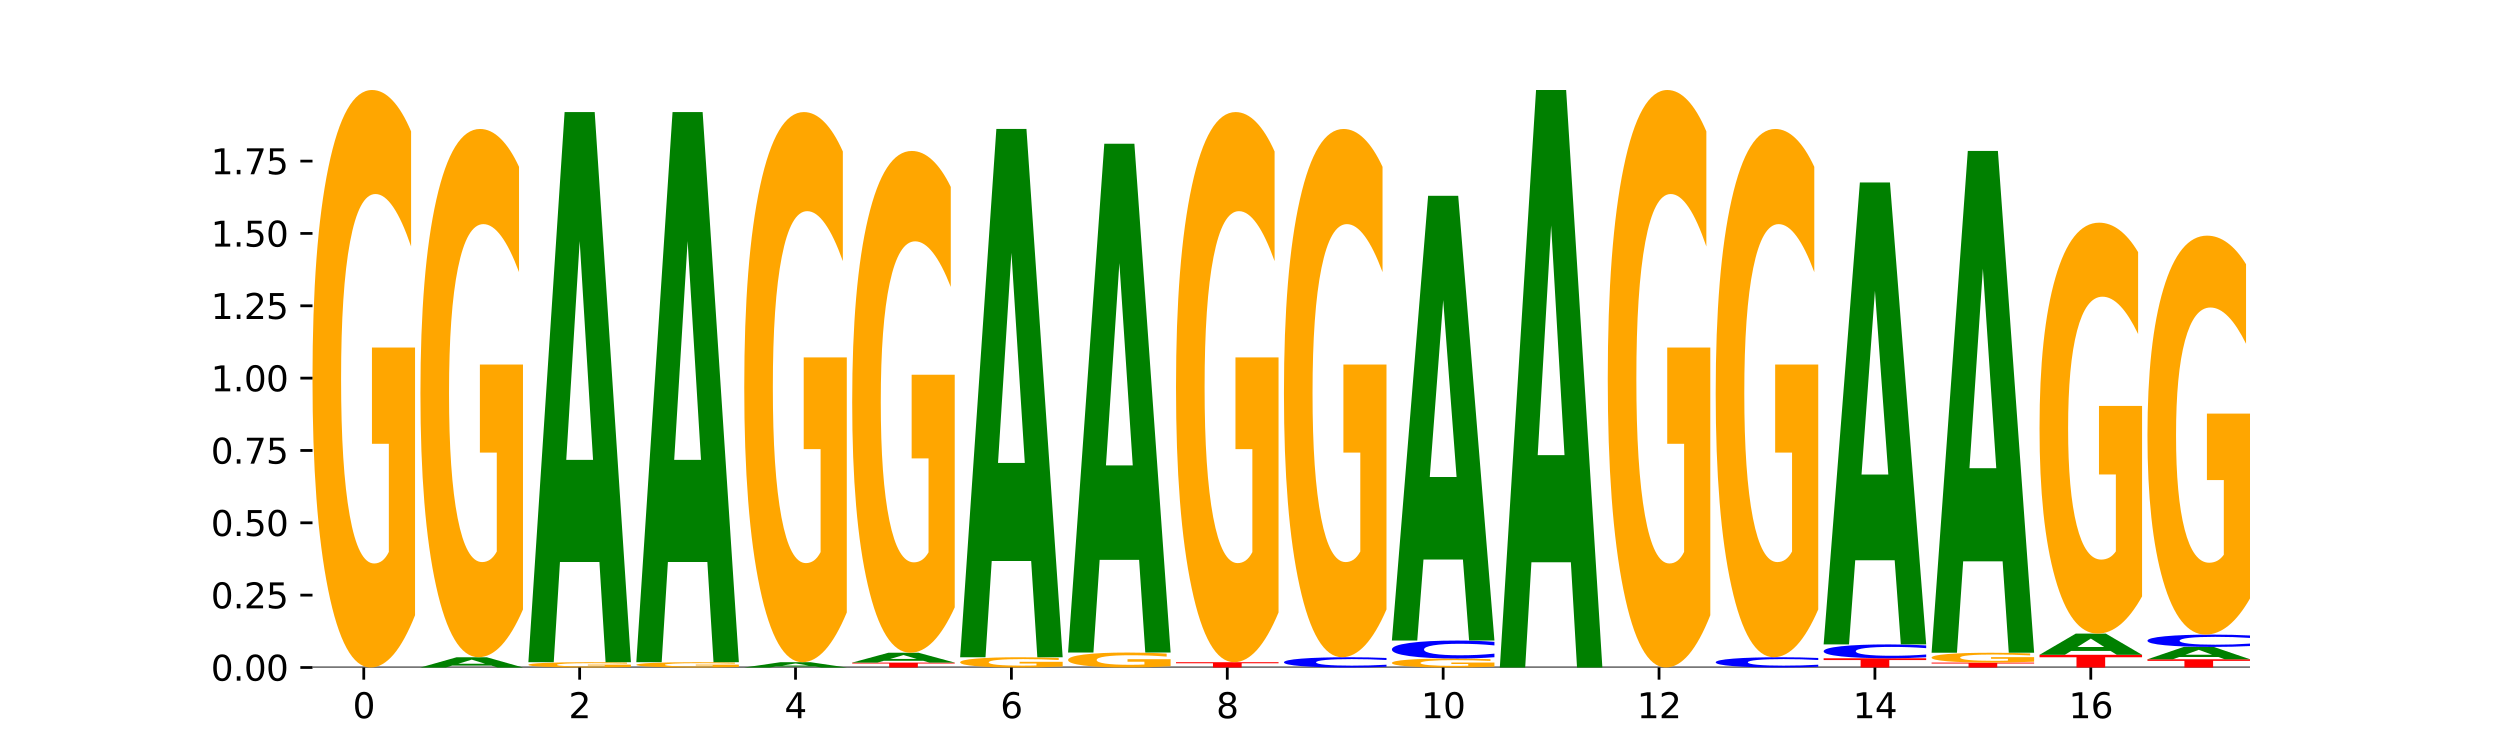 <?xml version="1.0" encoding="utf-8" standalone="no"?>
<!DOCTYPE svg PUBLIC "-//W3C//DTD SVG 1.1//EN"
  "http://www.w3.org/Graphics/SVG/1.1/DTD/svg11.dtd">
<svg xmlns:xlink="http://www.w3.org/1999/xlink" width="720pt" height="216pt" viewBox="0 0 720 216" xmlns="http://www.w3.org/2000/svg" version="1.1">
 <defs>
  <style type="text/css">*{stroke-linejoin: round; stroke-linecap: butt}</style>
 </defs>
 <g id="figure_1">
  <g id="patch_1">
   <path d="M 0 216 
L 720 216 
L 720 0 
L 0 0 
z
" style="fill: #ffffff"/>
  </g>
  <g id="axes_1">
   <g id="patch_2">
    <path d="M 90 192.24 
L 648 192.24 
L 648 25.92 
L 90 25.92 
z
" style="fill: #ffffff"/>
   </g>
   <g id="line2d_1">
    <path d="M 90 192.24 
L 648 192.24 
" clip-path="url(#p6664a7304e)" style="fill: none; stroke: #000000; stroke-width: 0.5; stroke-linecap: square"/>
   </g>
   <g id="patch_3">
    <path d="M 119.532 177.192 
Q 116.554 184.716 113.35 188.495 
Q 110.147 192.24 106.732 192.24 
Q 99.014 192.24 94.507 169.84 
Q 90 147.439 90 109.132 
Q 90 70.377 94.587 48.149 
Q 99.18 25.92 107.169 25.92 
Q 110.246 25.92 113.066 28.943 
Q 115.892 31.932 118.394 37.842 
L 118.394 70.996 
Q 115.812 63.403 113.258 59.658 
Q 110.703 55.879 108.135 55.879 
Q 103.383 55.879 100.808 69.69 
Q 98.233 83.467 98.233 109.132 
Q 98.233 134.555 100.715 148.435 
Q 103.197 162.281 107.764 162.281 
Q 109.009 162.281 110.074 161.491 
Q 111.14 160.666 111.987 158.949 
L 111.987 127.821 
L 107.122 127.821 
L 107.122 100.096 
L 119.532 100.096 
L 119.532 177.192 
z
" clip-path="url(#p6664a7304e)" style="fill: #ffa600"/>
   </g>
   <g id="patch_4">
    <path d="M 141.543 191.702 
L 130.186 191.702 
L 128.392 192.24 
L 121.086 192.24 
L 131.52 189.286 
L 140.185 189.286 
L 150.618 192.24 
L 143.318 192.24 
L 141.543 191.702 
z
M 131.997 191.154 
L 139.714 191.154 
L 135.861 189.978 
L 131.997 191.154 
z
" clip-path="url(#p6664a7304e)" style="fill: #008000"/>
   </g>
   <g id="patch_5">
    <path d="M 150.618 175.52 
Q 147.64 182.403 144.437 185.86 
Q 141.233 189.286 137.818 189.286 
Q 130.101 189.286 125.594 168.795 
Q 121.086 148.303 121.086 113.261 
Q 121.086 77.81 125.673 57.476 
Q 130.266 37.142 138.255 37.142 
Q 141.333 37.142 144.152 39.908 
Q 146.978 42.642 149.48 48.048 
L 149.48 78.376 
Q 146.899 71.43 144.344 68.005 
Q 141.789 64.547 139.221 64.547 
Q 134.469 64.547 131.894 77.182 
Q 129.32 89.784 129.32 113.261 
Q 129.32 136.518 131.802 149.215 
Q 134.284 161.88 138.851 161.88 
Q 140.095 161.88 141.16 161.158 
Q 142.226 160.403 143.073 158.832 
L 143.073 130.358 
L 138.209 130.358 
L 138.209 104.995 
L 150.618 104.995 
L 150.618 175.52 
z
" clip-path="url(#p6664a7304e)" style="fill: #ffa600"/>
   </g>
   <g id="patch_6">
    <path d="M 181.705 192.102 
Q 178.726 192.171 175.523 192.206 
Q 172.32 192.24 168.904 192.24 
Q 161.187 192.24 156.68 192.035 
Q 152.173 191.83 152.173 191.479 
Q 152.173 191.124 156.759 190.92 
Q 161.353 190.716 169.341 190.716 
Q 172.419 190.716 175.238 190.744 
Q 178.065 190.772 180.566 190.826 
L 180.566 191.129 
Q 177.985 191.06 175.43 191.026 
Q 172.876 190.991 170.308 190.991 
Q 165.555 190.991 162.981 191.117 
Q 160.406 191.244 160.406 191.479 
Q 160.406 191.712 162.888 191.839 
Q 165.37 191.966 169.937 191.966 
Q 171.181 191.966 172.247 191.958 
Q 173.312 191.951 174.16 191.935 
L 174.16 191.65 
L 169.295 191.65 
L 169.295 191.396 
L 181.705 191.396 
L 181.705 192.102 
z
" clip-path="url(#p6664a7304e)" style="fill: #ffa600"/>
   </g>
   <g id="patch_7">
    <path d="M 172.63 161.853 
L 161.272 161.853 
L 159.479 190.716 
L 152.173 190.716 
L 162.606 32.275 
L 171.271 32.275 
L 181.705 190.716 
L 174.405 190.716 
L 172.63 161.853 
z
M 163.083 132.447 
L 170.8 132.447 
L 166.948 69.423 
L 163.083 132.447 
z
" clip-path="url(#p6664a7304e)" style="fill: #008000"/>
   </g>
   <g id="patch_8">
    <path d="M 212.791 192.102 
Q 209.813 192.171 206.609 192.206 
Q 203.406 192.24 199.991 192.24 
Q 192.274 192.24 187.766 192.035 
Q 183.259 191.83 183.259 191.479 
Q 183.259 191.124 187.846 190.92 
Q 192.439 190.716 200.428 190.716 
Q 203.505 190.716 206.325 190.744 
Q 209.151 190.772 211.653 190.826 
L 211.653 191.129 
Q 209.071 191.06 206.517 191.026 
Q 203.962 190.991 201.394 190.991 
Q 196.642 190.991 194.067 191.117 
Q 191.493 191.244 191.493 191.479 
Q 191.493 191.712 193.975 191.839 
Q 196.456 191.966 201.023 191.966 
Q 202.268 191.966 203.333 191.958 
Q 204.399 191.951 205.246 191.935 
L 205.246 191.65 
L 200.381 191.65 
L 200.381 191.396 
L 212.791 191.396 
L 212.791 192.102 
z
" clip-path="url(#p6664a7304e)" style="fill: #ffa600"/>
   </g>
   <g id="patch_9">
    <path d="M 203.716 161.853 
L 192.358 161.853 
L 190.565 190.716 
L 183.259 190.716 
L 193.693 32.275 
L 202.357 32.275 
L 212.791 190.716 
L 205.491 190.716 
L 203.716 161.853 
z
M 194.17 132.447 
L 201.886 132.447 
L 198.034 69.423 
L 194.17 132.447 
z
" clip-path="url(#p6664a7304e)" style="fill: #008000"/>
   </g>
   <g id="patch_10">
    <path d="M 234.802 191.962 
L 223.445 191.962 
L 221.651 192.24 
L 214.345 192.24 
L 224.779 190.716 
L 233.444 190.716 
L 243.877 192.24 
L 236.577 192.24 
L 234.802 191.962 
z
M 225.256 191.68 
L 232.973 191.68 
L 229.12 191.074 
L 225.256 191.68 
z
" clip-path="url(#p6664a7304e)" style="fill: #008000"/>
   </g>
   <g id="patch_11">
    <path d="M 243.877 176.381 
Q 240.899 183.549 237.696 187.149 
Q 234.492 190.716 231.077 190.716 
Q 223.36 190.716 218.853 169.377 
Q 214.345 148.038 214.345 111.545 
Q 214.345 74.626 218.932 53.45 
Q 223.525 32.275 231.514 32.275 
Q 234.592 32.275 237.411 35.155 
Q 240.237 38.002 242.739 43.632 
L 242.739 75.215 
Q 240.158 67.982 237.603 64.415 
Q 235.048 60.814 232.48 60.814 
Q 227.728 60.814 225.154 73.972 
Q 222.579 87.096 222.579 111.545 
Q 222.579 135.764 225.061 148.987 
Q 227.543 162.177 232.11 162.177 
Q 233.354 162.177 234.42 161.424 
Q 235.485 160.638 236.332 159.002 
L 236.332 129.349 
L 231.468 129.349 
L 231.468 102.937 
L 243.877 102.937 
L 243.877 176.381 
z
" clip-path="url(#p6664a7304e)" style="fill: #ffa600"/>
   </g>
   <g id="patch_12">
    <path d="M 245.432 190.823 
L 274.964 190.823 
L 274.964 191.099 
L 264.339 191.099 
L 264.339 192.24 
L 256.077 192.24 
L 256.077 191.099 
L 245.432 191.099 
L 245.432 190.823 
z
" clip-path="url(#p6664a7304e)" style="fill: #ff0000"/>
   </g>
   <g id="patch_13">
    <path d="M 265.889 190.307 
L 254.531 190.307 
L 252.738 190.823 
L 245.432 190.823 
L 255.865 187.989 
L 264.53 187.989 
L 274.964 190.823 
L 267.664 190.823 
L 265.889 190.307 
z
M 256.342 189.781 
L 264.059 189.781 
L 260.207 188.654 
L 256.342 189.781 
z
" clip-path="url(#p6664a7304e)" style="fill: #008000"/>
   </g>
   <g id="patch_14">
    <path d="M 274.964 174.914 
Q 271.985 181.452 268.782 184.736 
Q 265.579 187.989 262.163 187.989 
Q 254.446 187.989 249.939 168.526 
Q 245.432 149.062 245.432 115.777 
Q 245.432 82.103 250.018 62.789 
Q 254.612 43.474 262.6 43.474 
Q 265.678 43.474 268.497 46.101 
Q 271.324 48.699 273.825 53.833 
L 273.825 82.641 
Q 271.244 76.043 268.689 72.789 
Q 266.135 69.506 263.567 69.506 
Q 258.814 69.506 256.24 81.506 
Q 253.665 93.477 253.665 115.777 
Q 253.665 137.867 256.147 149.928 
Q 258.629 161.958 263.196 161.958 
Q 264.44 161.958 265.506 161.272 
Q 266.571 160.555 267.419 159.063 
L 267.419 132.016 
L 262.554 132.016 
L 262.554 107.926 
L 274.964 107.926 
L 274.964 174.914 
z
" clip-path="url(#p6664a7304e)" style="fill: #ffa600"/>
   </g>
   <g id="patch_15">
    <path d="M 306.05 191.973 
Q 303.072 192.106 299.868 192.173 
Q 296.665 192.24 293.25 192.24 
Q 285.533 192.24 281.025 191.842 
Q 276.518 191.444 276.518 190.764 
Q 276.518 190.075 281.105 189.681 
Q 285.698 189.286 293.687 189.286 
Q 296.764 189.286 299.584 189.339 
Q 302.41 189.392 304.912 189.497 
L 304.912 190.086 
Q 302.331 189.951 299.776 189.885 
Q 297.221 189.818 294.653 189.818 
Q 289.901 189.818 287.326 190.063 
Q 284.752 190.308 284.752 190.764 
Q 284.752 191.215 287.234 191.462 
Q 289.716 191.708 294.282 191.708 
Q 295.527 191.708 296.592 191.694 
Q 297.658 191.679 298.505 191.649 
L 298.505 191.096 
L 293.64 191.096 
L 293.64 190.603 
L 306.05 190.603 
L 306.05 191.973 
z
" clip-path="url(#p6664a7304e)" style="fill: #ffa600"/>
   </g>
   <g id="patch_16">
    <path d="M 296.975 161.57 
L 285.617 161.57 
L 283.824 189.286 
L 276.518 189.286 
L 286.952 37.142 
L 295.616 37.142 
L 306.05 189.286 
L 298.75 189.286 
L 296.975 161.57 
z
M 287.429 133.332 
L 295.145 133.332 
L 291.293 72.814 
L 287.429 133.332 
z
" clip-path="url(#p6664a7304e)" style="fill: #008000"/>
   </g>
   <g id="patch_17">
    <path d="M 337.136 191.85 
Q 334.158 192.045 330.955 192.143 
Q 327.751 192.24 324.336 192.24 
Q 316.619 192.24 312.112 191.66 
Q 307.604 191.079 307.604 190.087 
Q 307.604 189.082 312.191 188.506 
Q 316.784 187.93 324.773 187.93 
Q 327.851 187.93 330.67 188.009 
Q 333.496 188.086 335.998 188.239 
L 335.998 189.098 
Q 333.417 188.902 330.862 188.805 
Q 328.307 188.707 325.739 188.707 
Q 320.987 188.707 318.413 189.065 
Q 315.838 189.422 315.838 190.087 
Q 315.838 190.745 318.32 191.105 
Q 320.802 191.464 325.369 191.464 
Q 326.613 191.464 327.679 191.443 
Q 328.744 191.422 329.591 191.377 
L 329.591 190.571 
L 324.727 190.571 
L 324.727 189.852 
L 337.136 189.852 
L 337.136 191.85 
z
" clip-path="url(#p6664a7304e)" style="fill: #ffa600"/>
   </g>
   <g id="patch_18">
    <path d="M 328.061 161.237 
L 316.704 161.237 
L 314.91 187.93 
L 307.604 187.93 
L 318.038 41.401 
L 326.703 41.401 
L 337.136 187.93 
L 329.837 187.93 
L 328.061 161.237 
z
M 318.515 134.042 
L 326.232 134.042 
L 322.38 75.756 
L 318.515 134.042 
z
" clip-path="url(#p6664a7304e)" style="fill: #008000"/>
   </g>
   <g id="patch_19">
    <path d="M 338.691 190.716 
L 368.223 190.716 
L 368.223 191.014 
L 357.598 191.014 
L 357.598 192.24 
L 349.336 192.24 
L 349.336 191.014 
L 338.691 191.014 
L 338.691 190.716 
z
" clip-path="url(#p6664a7304e)" style="fill: #ff0000"/>
   </g>
   <g id="patch_20">
    <path d="M 368.223 176.381 
Q 365.244 183.549 362.041 187.149 
Q 358.838 190.716 355.423 190.716 
Q 347.705 190.716 343.198 169.377 
Q 338.691 148.038 338.691 111.545 
Q 338.691 74.626 343.277 53.45 
Q 347.871 32.275 355.859 32.275 
Q 358.937 32.275 361.757 35.155 
Q 364.583 38.002 367.084 43.632 
L 367.084 75.215 
Q 364.503 67.982 361.948 64.415 
Q 359.394 60.814 356.826 60.814 
Q 352.074 60.814 349.499 73.972 
Q 346.924 87.096 346.924 111.545 
Q 346.924 135.764 349.406 148.987 
Q 351.888 162.177 356.455 162.177 
Q 357.699 162.177 358.765 161.424 
Q 359.831 160.638 360.678 159.002 
L 360.678 129.349 
L 355.813 129.349 
L 355.813 102.937 
L 368.223 102.937 
L 368.223 176.381 
z
" clip-path="url(#p6664a7304e)" style="fill: #ffa600"/>
   </g>
   <g id="patch_21">
    <path d="M 399.309 192.028 
Q 396.839 192.133 394.168 192.186 
Q 391.496 192.24 388.587 192.24 
Q 379.911 192.24 374.844 191.842 
Q 369.777 191.444 369.777 190.764 
Q 369.777 190.081 374.844 189.684 
Q 379.911 189.286 388.587 189.286 
Q 391.496 189.286 394.168 189.339 
Q 396.839 189.392 399.309 189.497 
L 399.309 190.086 
Q 396.817 189.947 394.398 189.883 
Q 391.98 189.818 389.309 189.818 
Q 384.517 189.818 381.772 190.07 
Q 379.033 190.321 379.033 190.764 
Q 379.033 191.204 381.772 191.456 
Q 384.517 191.708 389.309 191.708 
Q 391.98 191.708 394.398 191.643 
Q 396.817 191.578 399.309 191.439 
L 399.309 192.028 
z
" clip-path="url(#p6664a7304e)" style="fill: #0000ff"/>
   </g>
   <g id="patch_22">
    <path d="M 399.309 175.52 
Q 396.331 182.403 393.127 185.86 
Q 389.924 189.286 386.509 189.286 
Q 378.792 189.286 374.284 168.795 
Q 369.777 148.303 369.777 113.261 
Q 369.777 77.81 374.364 57.476 
Q 378.957 37.142 386.946 37.142 
Q 390.023 37.142 392.843 39.908 
Q 395.669 42.642 398.171 48.048 
L 398.171 78.376 
Q 395.59 71.43 393.035 68.005 
Q 390.48 64.547 387.912 64.547 
Q 383.16 64.547 380.585 77.182 
Q 378.011 89.784 378.011 113.261 
Q 378.011 136.518 380.493 149.215 
Q 382.975 161.88 387.541 161.88 
Q 388.786 161.88 389.851 161.158 
Q 390.917 160.403 391.764 158.832 
L 391.764 130.358 
L 386.899 130.358 
L 386.899 104.995 
L 399.309 104.995 
L 399.309 175.52 
z
" clip-path="url(#p6664a7304e)" style="fill: #ffa600"/>
   </g>
   <g id="patch_23">
    <path d="M 430.396 192.006 
Q 427.417 192.123 424.214 192.182 
Q 421.01 192.24 417.595 192.24 
Q 409.878 192.24 405.371 191.891 
Q 400.864 191.543 400.864 190.947 
Q 400.864 190.344 405.45 189.998 
Q 410.043 189.652 418.032 189.652 
Q 421.11 189.652 423.929 189.699 
Q 426.755 189.746 429.257 189.838 
L 429.257 190.354 
Q 426.676 190.236 424.121 190.177 
Q 421.566 190.118 418.998 190.118 
Q 414.246 190.118 411.672 190.333 
Q 409.097 190.548 409.097 190.947 
Q 409.097 191.343 411.579 191.558 
Q 414.061 191.774 418.628 191.774 
Q 419.872 191.774 420.938 191.762 
Q 422.003 191.749 422.85 191.722 
L 422.85 191.238 
L 417.986 191.238 
L 417.986 190.806 
L 430.396 190.806 
L 430.396 192.006 
z
" clip-path="url(#p6664a7304e)" style="fill: #ffa600"/>
   </g>
   <g id="patch_24">
    <path d="M 430.396 189.281 
Q 427.925 189.465 425.254 189.558 
Q 422.583 189.652 419.674 189.652 
Q 410.998 189.652 405.931 188.955 
Q 400.864 188.258 400.864 187.066 
Q 400.864 185.87 405.931 185.174 
Q 410.998 184.477 419.674 184.477 
Q 422.583 184.477 425.254 184.571 
Q 427.925 184.664 430.396 184.848 
L 430.396 185.88 
Q 427.903 185.636 425.485 185.523 
Q 423.066 185.409 420.395 185.409 
Q 415.603 185.409 412.858 185.851 
Q 410.12 186.291 410.12 187.066 
Q 410.12 187.838 412.858 188.28 
Q 415.603 188.72 420.395 188.72 
Q 423.066 188.72 425.485 188.607 
Q 427.903 188.492 430.396 188.249 
L 430.396 189.281 
z
" clip-path="url(#p6664a7304e)" style="fill: #0000ff"/>
   </g>
   <g id="patch_25">
    <path d="M 421.32 161.144 
L 409.963 161.144 
L 408.17 184.477 
L 400.864 184.477 
L 411.297 56.393 
L 419.962 56.393 
L 430.396 184.477 
L 423.096 184.477 
L 421.32 161.144 
z
M 411.774 137.372 
L 419.491 137.372 
L 415.639 86.424 
L 411.774 137.372 
z
" clip-path="url(#p6664a7304e)" style="fill: #008000"/>
   </g>
   <g id="patch_26">
    <path d="M 452.407 161.942 
L 441.049 161.942 
L 439.256 192.24 
L 431.95 192.24 
L 442.384 25.92 
L 451.048 25.92 
L 461.482 192.24 
L 454.182 192.24 
L 452.407 161.942 
z
M 442.861 131.073 
L 450.577 131.073 
L 446.725 64.916 
L 442.861 131.073 
z
" clip-path="url(#p6664a7304e)" style="fill: #008000"/>
   </g>
   <g id="patch_27">
    <path d="M 492.568 177.192 
Q 489.59 184.716 486.387 188.495 
Q 483.183 192.24 479.768 192.24 
Q 472.051 192.24 467.543 169.84 
Q 463.036 147.439 463.036 109.132 
Q 463.036 70.377 467.623 48.149 
Q 472.216 25.92 480.205 25.92 
Q 483.282 25.92 486.102 28.943 
Q 488.928 31.932 491.43 37.842 
L 491.43 70.996 
Q 488.849 63.403 486.294 59.658 
Q 483.739 55.879 481.171 55.879 
Q 476.419 55.879 473.844 69.69 
Q 471.27 83.467 471.27 109.132 
Q 471.27 134.555 473.752 148.435 
Q 476.234 162.281 480.8 162.281 
Q 482.045 162.281 483.11 161.491 
Q 484.176 160.666 485.023 158.949 
L 485.023 127.821 
L 480.158 127.821 
L 480.158 100.096 
L 492.568 100.096 
L 492.568 177.192 
z
" clip-path="url(#p6664a7304e)" style="fill: #ffa600"/>
   </g>
   <g id="patch_28">
    <path d="M 523.655 192.028 
Q 521.184 192.133 518.513 192.186 
Q 515.842 192.24 512.933 192.24 
Q 504.257 192.24 499.19 191.842 
Q 494.123 191.444 494.123 190.764 
Q 494.123 190.081 499.19 189.684 
Q 504.257 189.286 512.933 189.286 
Q 515.842 189.286 518.513 189.339 
Q 521.184 189.392 523.655 189.497 
L 523.655 190.086 
Q 521.162 189.947 518.744 189.883 
Q 516.326 189.818 513.654 189.818 
Q 508.863 189.818 506.117 190.07 
Q 503.379 190.321 503.379 190.764 
Q 503.379 191.204 506.117 191.456 
Q 508.863 191.708 513.654 191.708 
Q 516.326 191.708 518.744 191.643 
Q 521.162 191.578 523.655 191.439 
L 523.655 192.028 
z
" clip-path="url(#p6664a7304e)" style="fill: #0000ff"/>
   </g>
   <g id="patch_29">
    <path d="M 523.655 175.52 
Q 520.676 182.403 517.473 185.86 
Q 514.269 189.286 510.854 189.286 
Q 503.137 189.286 498.63 168.795 
Q 494.123 148.303 494.123 113.261 
Q 494.123 77.81 498.709 57.476 
Q 503.303 37.142 511.291 37.142 
Q 514.369 37.142 517.188 39.908 
Q 520.014 42.642 522.516 48.048 
L 522.516 78.376 
Q 519.935 71.43 517.38 68.005 
Q 514.825 64.547 512.257 64.547 
Q 507.505 64.547 504.931 77.182 
Q 502.356 89.784 502.356 113.261 
Q 502.356 136.518 504.838 149.215 
Q 507.32 161.88 511.887 161.88 
Q 513.131 161.88 514.197 161.158 
Q 515.262 160.403 516.109 158.832 
L 516.109 130.358 
L 511.245 130.358 
L 511.245 104.995 
L 523.655 104.995 
L 523.655 175.52 
z
" clip-path="url(#p6664a7304e)" style="fill: #ffa600"/>
   </g>
   <g id="patch_30">
    <path d="M 525.209 189.579 
L 554.741 189.579 
L 554.741 190.098 
L 544.116 190.098 
L 544.116 192.24 
L 535.854 192.24 
L 535.854 190.098 
L 525.209 190.098 
L 525.209 189.579 
z
" clip-path="url(#p6664a7304e)" style="fill: #ff0000"/>
   </g>
   <g id="patch_31">
    <path d="M 554.741 189.293 
Q 552.271 189.435 549.599 189.507 
Q 546.928 189.579 544.019 189.579 
Q 535.343 189.579 530.276 189.042 
Q 525.209 188.504 525.209 187.585 
Q 525.209 186.663 530.276 186.126 
Q 535.343 185.588 544.019 185.588 
Q 546.928 185.588 549.599 185.661 
Q 552.271 185.733 554.741 185.874 
L 554.741 186.67 
Q 552.248 186.482 549.83 186.395 
Q 547.412 186.307 544.741 186.307 
Q 539.949 186.307 537.203 186.648 
Q 534.465 186.987 534.465 187.585 
Q 534.465 188.18 537.203 188.521 
Q 539.949 188.86 544.741 188.86 
Q 547.412 188.86 549.83 188.773 
Q 552.248 188.685 554.741 188.497 
L 554.741 189.293 
z
" clip-path="url(#p6664a7304e)" style="fill: #0000ff"/>
   </g>
   <g id="patch_32">
    <path d="M 545.666 161.354 
L 534.308 161.354 
L 532.515 185.588 
L 525.209 185.588 
L 535.643 52.556 
L 544.307 52.556 
L 554.741 185.588 
L 547.441 185.588 
L 545.666 161.354 
z
M 536.12 136.663 
L 543.836 136.663 
L 539.984 83.747 
L 536.12 136.663 
z
" clip-path="url(#p6664a7304e)" style="fill: #008000"/>
   </g>
   <g id="patch_33">
    <path d="M 556.295 190.823 
L 585.827 190.823 
L 585.827 191.099 
L 575.203 191.099 
L 575.203 192.24 
L 566.941 192.24 
L 566.941 191.099 
L 556.295 191.099 
L 556.295 190.823 
z
" clip-path="url(#p6664a7304e)" style="fill: #ff0000"/>
   </g>
   <g id="patch_34">
    <path d="M 585.827 190.567 
Q 582.849 190.695 579.646 190.759 
Q 576.442 190.823 573.027 190.823 
Q 565.31 190.823 560.803 190.442 
Q 556.295 190.06 556.295 189.407 
Q 556.295 188.747 560.882 188.368 
Q 565.475 187.989 573.464 187.989 
Q 576.541 187.989 579.361 188.041 
Q 582.187 188.092 584.689 188.193 
L 584.689 188.757 
Q 582.108 188.628 579.553 188.564 
Q 576.998 188.5 574.43 188.5 
Q 569.678 188.5 567.103 188.735 
Q 564.529 188.97 564.529 189.407 
Q 564.529 189.84 567.011 190.077 
Q 569.493 190.313 574.059 190.313 
Q 575.304 190.313 576.369 190.299 
Q 577.435 190.285 578.282 190.256 
L 578.282 189.726 
L 573.417 189.726 
L 573.417 189.253 
L 585.827 189.253 
L 585.827 190.567 
z
" clip-path="url(#p6664a7304e)" style="fill: #ffa600"/>
   </g>
   <g id="patch_35">
    <path d="M 576.752 161.663 
L 565.395 161.663 
L 563.601 187.989 
L 556.295 187.989 
L 566.729 43.474 
L 575.394 43.474 
L 585.827 187.989 
L 578.527 187.989 
L 576.752 161.663 
z
M 567.206 134.842 
L 574.923 134.842 
L 571.07 77.358 
L 567.206 134.842 
z
" clip-path="url(#p6664a7304e)" style="fill: #008000"/>
   </g>
   <g id="patch_36">
    <path d="M 587.382 188.58 
L 616.914 188.58 
L 616.914 189.294 
L 606.289 189.294 
L 606.289 192.24 
L 598.027 192.24 
L 598.027 189.294 
L 587.382 189.294 
L 587.382 188.58 
z
" clip-path="url(#p6664a7304e)" style="fill: #ff0000"/>
   </g>
   <g id="patch_37">
    <path d="M 607.838 187.468 
L 596.481 187.468 
L 594.688 188.58 
L 587.382 188.58 
L 597.815 182.479 
L 606.48 182.479 
L 616.914 188.58 
L 609.614 188.58 
L 607.838 187.468 
z
M 598.292 186.336 
L 606.009 186.336 
L 602.157 183.91 
L 598.292 186.336 
z
" clip-path="url(#p6664a7304e)" style="fill: #008000"/>
   </g>
   <g id="patch_38">
    <path d="M 616.914 171.771 
Q 613.935 177.125 610.732 179.815 
Q 607.529 182.479 604.113 182.479 
Q 596.396 182.479 591.889 166.54 
Q 587.382 150.6 587.382 123.341 
Q 587.382 95.765 591.968 79.947 
Q 596.562 64.13 604.55 64.13 
Q 607.628 64.13 610.447 66.281 
Q 613.273 68.408 615.775 72.613 
L 615.775 96.205 
Q 613.194 90.802 610.639 88.137 
Q 608.084 85.448 605.516 85.448 
Q 600.764 85.448 598.19 95.276 
Q 595.615 105.079 595.615 123.341 
Q 595.615 141.432 598.097 151.309 
Q 600.579 161.161 605.146 161.161 
Q 606.39 161.161 607.456 160.599 
Q 608.521 160.012 609.368 158.79 
L 609.368 136.641 
L 604.504 136.641 
L 604.504 116.912 
L 616.914 116.912 
L 616.914 171.771 
z
" clip-path="url(#p6664a7304e)" style="fill: #ffa600"/>
   </g>
   <g id="patch_39">
    <path d="M 618.468 189.871 
L 648 189.871 
L 648 190.333 
L 637.375 190.333 
L 637.375 192.24 
L 629.113 192.24 
L 629.113 190.333 
L 618.468 190.333 
L 618.468 189.871 
z
" clip-path="url(#p6664a7304e)" style="fill: #ff0000"/>
   </g>
   <g id="patch_40">
    <path d="M 638.925 189.224 
L 627.567 189.224 
L 625.774 189.871 
L 618.468 189.871 
L 628.902 186.317 
L 637.566 186.317 
L 648 189.871 
L 640.7 189.871 
L 638.925 189.224 
z
M 629.379 188.564 
L 637.095 188.564 
L 633.243 187.151 
L 629.379 188.564 
z
" clip-path="url(#p6664a7304e)" style="fill: #008000"/>
   </g>
   <g id="patch_41">
    <path d="M 648 186.063 
Q 645.53 186.189 642.858 186.253 
Q 640.187 186.317 637.278 186.317 
Q 628.602 186.317 623.535 185.839 
Q 618.468 185.36 618.468 184.542 
Q 618.468 183.72 623.535 183.243 
Q 628.602 182.764 637.278 182.764 
Q 640.187 182.764 642.858 182.829 
Q 645.53 182.892 648 183.019 
L 648 183.727 
Q 645.507 183.56 643.089 183.482 
Q 640.671 183.404 638 183.404 
Q 633.208 183.404 630.462 183.707 
Q 627.724 184.01 627.724 184.542 
Q 627.724 185.072 630.462 185.375 
Q 633.208 185.677 638 185.677 
Q 640.671 185.677 643.089 185.6 
Q 645.507 185.521 648 185.354 
L 648 186.063 
z
" clip-path="url(#p6664a7304e)" style="fill: #0000ff"/>
   </g>
   <g id="patch_42">
    <path d="M 648 172.368 
Q 645.022 177.566 641.818 180.177 
Q 638.615 182.764 635.2 182.764 
Q 627.482 182.764 622.975 167.289 
Q 618.468 151.815 618.468 125.351 
Q 618.468 98.579 623.055 83.223 
Q 627.648 67.867 635.637 67.867 
Q 638.714 67.867 641.534 69.955 
Q 644.36 72.02 646.862 76.103 
L 646.862 99.006 
Q 644.28 93.761 641.726 91.174 
Q 639.171 88.563 636.603 88.563 
Q 631.851 88.563 629.276 98.104 
Q 626.701 107.622 626.701 125.351 
Q 626.701 142.914 629.183 152.503 
Q 631.665 162.068 636.232 162.068 
Q 637.476 162.068 638.542 161.522 
Q 639.608 160.952 640.455 159.766 
L 640.455 138.262 
L 635.59 138.262 
L 635.59 119.109 
L 648 119.109 
L 648 172.368 
z
" clip-path="url(#p6664a7304e)" style="fill: #ffa600"/>
   </g>
   <g id="matplotlib.axis_1">
    <g id="xtick_1">
     <g id="line2d_2">
      <defs>
       <path id="mb1a2c1ee66" d="M 0 0 
L 0 3.5 
" style="stroke: #000000; stroke-width: 0.8"/>
      </defs>
      <g>
       <use xlink:href="#mb1a2c1ee66" x="104.766" y="192.24" style="stroke: #000000; stroke-width: 0.8"/>
      </g>
     </g>
     <g id="text_1">
      <!-- 0 -->
      <g transform="translate(101.585 206.838) scale(0.1 -0.1)">
       <defs>
        <path id="DejaVuSans-30" d="M 2034 4250 
Q 1547 4250 1301 3770 
Q 1056 3291 1056 2328 
Q 1056 1369 1301 889 
Q 1547 409 2034 409 
Q 2525 409 2770 889 
Q 3016 1369 3016 2328 
Q 3016 3291 2770 3770 
Q 2525 4250 2034 4250 
z
M 2034 4750 
Q 2819 4750 3233 4129 
Q 3647 3509 3647 2328 
Q 3647 1150 3233 529 
Q 2819 -91 2034 -91 
Q 1250 -91 836 529 
Q 422 1150 422 2328 
Q 422 3509 836 4129 
Q 1250 4750 2034 4750 
z
" transform="scale(0.016)"/>
       </defs>
       <use xlink:href="#DejaVuSans-30"/>
      </g>
     </g>
    </g>
    <g id="xtick_2">
     <g id="line2d_3">
      <g>
       <use xlink:href="#mb1a2c1ee66" x="166.939" y="192.24" style="stroke: #000000; stroke-width: 0.8"/>
      </g>
     </g>
     <g id="text_2">
      <!-- 2 -->
      <g transform="translate(163.757 206.838) scale(0.1 -0.1)">
       <defs>
        <path id="DejaVuSans-32" d="M 1228 531 
L 3431 531 
L 3431 0 
L 469 0 
L 469 531 
Q 828 903 1448 1529 
Q 2069 2156 2228 2338 
Q 2531 2678 2651 2914 
Q 2772 3150 2772 3378 
Q 2772 3750 2511 3984 
Q 2250 4219 1831 4219 
Q 1534 4219 1204 4116 
Q 875 4013 500 3803 
L 500 4441 
Q 881 4594 1212 4672 
Q 1544 4750 1819 4750 
Q 2544 4750 2975 4387 
Q 3406 4025 3406 3419 
Q 3406 3131 3298 2873 
Q 3191 2616 2906 2266 
Q 2828 2175 2409 1742 
Q 1991 1309 1228 531 
z
" transform="scale(0.016)"/>
       </defs>
       <use xlink:href="#DejaVuSans-32"/>
      </g>
     </g>
    </g>
    <g id="xtick_3">
     <g id="line2d_4">
      <g>
       <use xlink:href="#mb1a2c1ee66" x="229.111" y="192.24" style="stroke: #000000; stroke-width: 0.8"/>
      </g>
     </g>
     <g id="text_3">
      <!-- 4 -->
      <g transform="translate(225.93 206.838) scale(0.1 -0.1)">
       <defs>
        <path id="DejaVuSans-34" d="M 2419 4116 
L 825 1625 
L 2419 1625 
L 2419 4116 
z
M 2253 4666 
L 3047 4666 
L 3047 1625 
L 3713 1625 
L 3713 1100 
L 3047 1100 
L 3047 0 
L 2419 0 
L 2419 1100 
L 313 1100 
L 313 1709 
L 2253 4666 
z
" transform="scale(0.016)"/>
       </defs>
       <use xlink:href="#DejaVuSans-34"/>
      </g>
     </g>
    </g>
    <g id="xtick_4">
     <g id="line2d_5">
      <g>
       <use xlink:href="#mb1a2c1ee66" x="291.284" y="192.24" style="stroke: #000000; stroke-width: 0.8"/>
      </g>
     </g>
     <g id="text_4">
      <!-- 6 -->
      <g transform="translate(288.103 206.838) scale(0.1 -0.1)">
       <defs>
        <path id="DejaVuSans-36" d="M 2113 2584 
Q 1688 2584 1439 2293 
Q 1191 2003 1191 1497 
Q 1191 994 1439 701 
Q 1688 409 2113 409 
Q 2538 409 2786 701 
Q 3034 994 3034 1497 
Q 3034 2003 2786 2293 
Q 2538 2584 2113 2584 
z
M 3366 4563 
L 3366 3988 
Q 3128 4100 2886 4159 
Q 2644 4219 2406 4219 
Q 1781 4219 1451 3797 
Q 1122 3375 1075 2522 
Q 1259 2794 1537 2939 
Q 1816 3084 2150 3084 
Q 2853 3084 3261 2657 
Q 3669 2231 3669 1497 
Q 3669 778 3244 343 
Q 2819 -91 2113 -91 
Q 1303 -91 875 529 
Q 447 1150 447 2328 
Q 447 3434 972 4092 
Q 1497 4750 2381 4750 
Q 2619 4750 2861 4703 
Q 3103 4656 3366 4563 
z
" transform="scale(0.016)"/>
       </defs>
       <use xlink:href="#DejaVuSans-36"/>
      </g>
     </g>
    </g>
    <g id="xtick_5">
     <g id="line2d_6">
      <g>
       <use xlink:href="#mb1a2c1ee66" x="353.457" y="192.24" style="stroke: #000000; stroke-width: 0.8"/>
      </g>
     </g>
     <g id="text_5">
      <!-- 8 -->
      <g transform="translate(350.276 206.838) scale(0.1 -0.1)">
       <defs>
        <path id="DejaVuSans-38" d="M 2034 2216 
Q 1584 2216 1326 1975 
Q 1069 1734 1069 1313 
Q 1069 891 1326 650 
Q 1584 409 2034 409 
Q 2484 409 2743 651 
Q 3003 894 3003 1313 
Q 3003 1734 2745 1975 
Q 2488 2216 2034 2216 
z
M 1403 2484 
Q 997 2584 770 2862 
Q 544 3141 544 3541 
Q 544 4100 942 4425 
Q 1341 4750 2034 4750 
Q 2731 4750 3128 4425 
Q 3525 4100 3525 3541 
Q 3525 3141 3298 2862 
Q 3072 2584 2669 2484 
Q 3125 2378 3379 2068 
Q 3634 1759 3634 1313 
Q 3634 634 3220 271 
Q 2806 -91 2034 -91 
Q 1263 -91 848 271 
Q 434 634 434 1313 
Q 434 1759 690 2068 
Q 947 2378 1403 2484 
z
M 1172 3481 
Q 1172 3119 1398 2916 
Q 1625 2713 2034 2713 
Q 2441 2713 2670 2916 
Q 2900 3119 2900 3481 
Q 2900 3844 2670 4047 
Q 2441 4250 2034 4250 
Q 1625 4250 1398 4047 
Q 1172 3844 1172 3481 
z
" transform="scale(0.016)"/>
       </defs>
       <use xlink:href="#DejaVuSans-38"/>
      </g>
     </g>
    </g>
    <g id="xtick_6">
     <g id="line2d_7">
      <g>
       <use xlink:href="#mb1a2c1ee66" x="415.63" y="192.24" style="stroke: #000000; stroke-width: 0.8"/>
      </g>
     </g>
     <g id="text_6">
      <!-- 10 -->
      <g transform="translate(409.267 206.838) scale(0.1 -0.1)">
       <defs>
        <path id="DejaVuSans-31" d="M 794 531 
L 1825 531 
L 1825 4091 
L 703 3866 
L 703 4441 
L 1819 4666 
L 2450 4666 
L 2450 531 
L 3481 531 
L 3481 0 
L 794 0 
L 794 531 
z
" transform="scale(0.016)"/>
       </defs>
       <use xlink:href="#DejaVuSans-31"/>
       <use xlink:href="#DejaVuSans-30" x="63.623"/>
      </g>
     </g>
    </g>
    <g id="xtick_7">
     <g id="line2d_8">
      <g>
       <use xlink:href="#mb1a2c1ee66" x="477.802" y="192.24" style="stroke: #000000; stroke-width: 0.8"/>
      </g>
     </g>
     <g id="text_7">
      <!-- 12 -->
      <g transform="translate(471.44 206.838) scale(0.1 -0.1)">
       <use xlink:href="#DejaVuSans-31"/>
       <use xlink:href="#DejaVuSans-32" x="63.623"/>
      </g>
     </g>
    </g>
    <g id="xtick_8">
     <g id="line2d_9">
      <g>
       <use xlink:href="#mb1a2c1ee66" x="539.975" y="192.24" style="stroke: #000000; stroke-width: 0.8"/>
      </g>
     </g>
     <g id="text_8">
      <!-- 14 -->
      <g transform="translate(533.612 206.838) scale(0.1 -0.1)">
       <use xlink:href="#DejaVuSans-31"/>
       <use xlink:href="#DejaVuSans-34" x="63.623"/>
      </g>
     </g>
    </g>
    <g id="xtick_9">
     <g id="line2d_10">
      <g>
       <use xlink:href="#mb1a2c1ee66" x="602.148" y="192.24" style="stroke: #000000; stroke-width: 0.8"/>
      </g>
     </g>
     <g id="text_9">
      <!-- 16 -->
      <g transform="translate(595.785 206.838) scale(0.1 -0.1)">
       <use xlink:href="#DejaVuSans-31"/>
       <use xlink:href="#DejaVuSans-36" x="63.623"/>
      </g>
     </g>
    </g>
   </g>
   <g id="matplotlib.axis_2">
    <g id="ytick_1">
     <g id="line2d_11">
      <defs>
       <path id="m1139b46dce" d="M 0 0 
L -3.5 0 
" style="stroke: #000000; stroke-width: 0.8"/>
      </defs>
      <g>
       <use xlink:href="#m1139b46dce" x="90" y="192.24" style="stroke: #000000; stroke-width: 0.8"/>
      </g>
     </g>
     <g id="text_10">
      <!-- 0.00 -->
      <g transform="translate(60.734 196.039) scale(0.1 -0.1)">
       <defs>
        <path id="DejaVuSans-2e" d="M 684 794 
L 1344 794 
L 1344 0 
L 684 0 
L 684 794 
z
" transform="scale(0.016)"/>
       </defs>
       <use xlink:href="#DejaVuSans-30"/>
       <use xlink:href="#DejaVuSans-2e" x="63.623"/>
       <use xlink:href="#DejaVuSans-30" x="95.41"/>
       <use xlink:href="#DejaVuSans-30" x="159.033"/>
      </g>
     </g>
    </g>
    <g id="ytick_2">
     <g id="line2d_12">
      <g>
       <use xlink:href="#m1139b46dce" x="90" y="171.405" style="stroke: #000000; stroke-width: 0.8"/>
      </g>
     </g>
     <g id="text_11">
      <!-- 0.25 -->
      <g transform="translate(60.734 175.204) scale(0.1 -0.1)">
       <defs>
        <path id="DejaVuSans-35" d="M 691 4666 
L 3169 4666 
L 3169 4134 
L 1269 4134 
L 1269 2991 
Q 1406 3038 1543 3061 
Q 1681 3084 1819 3084 
Q 2600 3084 3056 2656 
Q 3513 2228 3513 1497 
Q 3513 744 3044 326 
Q 2575 -91 1722 -91 
Q 1428 -91 1123 -41 
Q 819 9 494 109 
L 494 744 
Q 775 591 1075 516 
Q 1375 441 1709 441 
Q 2250 441 2565 725 
Q 2881 1009 2881 1497 
Q 2881 1984 2565 2268 
Q 2250 2553 1709 2553 
Q 1456 2553 1204 2497 
Q 953 2441 691 2322 
L 691 4666 
z
" transform="scale(0.016)"/>
       </defs>
       <use xlink:href="#DejaVuSans-30"/>
       <use xlink:href="#DejaVuSans-2e" x="63.623"/>
       <use xlink:href="#DejaVuSans-32" x="95.41"/>
       <use xlink:href="#DejaVuSans-35" x="159.033"/>
      </g>
     </g>
    </g>
    <g id="ytick_3">
     <g id="line2d_13">
      <g>
       <use xlink:href="#m1139b46dce" x="90" y="150.57" style="stroke: #000000; stroke-width: 0.8"/>
      </g>
     </g>
     <g id="text_12">
      <!-- 0.50 -->
      <g transform="translate(60.734 154.369) scale(0.1 -0.1)">
       <use xlink:href="#DejaVuSans-30"/>
       <use xlink:href="#DejaVuSans-2e" x="63.623"/>
       <use xlink:href="#DejaVuSans-35" x="95.41"/>
       <use xlink:href="#DejaVuSans-30" x="159.033"/>
      </g>
     </g>
    </g>
    <g id="ytick_4">
     <g id="line2d_14">
      <g>
       <use xlink:href="#m1139b46dce" x="90" y="129.735" style="stroke: #000000; stroke-width: 0.8"/>
      </g>
     </g>
     <g id="text_13">
      <!-- 0.75 -->
      <g transform="translate(60.734 133.534) scale(0.1 -0.1)">
       <defs>
        <path id="DejaVuSans-37" d="M 525 4666 
L 3525 4666 
L 3525 4397 
L 1831 0 
L 1172 0 
L 2766 4134 
L 525 4134 
L 525 4666 
z
" transform="scale(0.016)"/>
       </defs>
       <use xlink:href="#DejaVuSans-30"/>
       <use xlink:href="#DejaVuSans-2e" x="63.623"/>
       <use xlink:href="#DejaVuSans-37" x="95.41"/>
       <use xlink:href="#DejaVuSans-35" x="159.033"/>
      </g>
     </g>
    </g>
    <g id="ytick_5">
     <g id="line2d_15">
      <g>
       <use xlink:href="#m1139b46dce" x="90" y="108.9" style="stroke: #000000; stroke-width: 0.8"/>
      </g>
     </g>
     <g id="text_14">
      <!-- 1.00 -->
      <g transform="translate(60.734 112.699) scale(0.1 -0.1)">
       <use xlink:href="#DejaVuSans-31"/>
       <use xlink:href="#DejaVuSans-2e" x="63.623"/>
       <use xlink:href="#DejaVuSans-30" x="95.41"/>
       <use xlink:href="#DejaVuSans-30" x="159.033"/>
      </g>
     </g>
    </g>
    <g id="ytick_6">
     <g id="line2d_16">
      <g>
       <use xlink:href="#m1139b46dce" x="90" y="88.065" style="stroke: #000000; stroke-width: 0.8"/>
      </g>
     </g>
     <g id="text_15">
      <!-- 1.25 -->
      <g transform="translate(60.734 91.864) scale(0.1 -0.1)">
       <use xlink:href="#DejaVuSans-31"/>
       <use xlink:href="#DejaVuSans-2e" x="63.623"/>
       <use xlink:href="#DejaVuSans-32" x="95.41"/>
       <use xlink:href="#DejaVuSans-35" x="159.033"/>
      </g>
     </g>
    </g>
    <g id="ytick_7">
     <g id="line2d_17">
      <g>
       <use xlink:href="#m1139b46dce" x="90" y="67.23" style="stroke: #000000; stroke-width: 0.8"/>
      </g>
     </g>
     <g id="text_16">
      <!-- 1.50 -->
      <g transform="translate(60.734 71.029) scale(0.1 -0.1)">
       <use xlink:href="#DejaVuSans-31"/>
       <use xlink:href="#DejaVuSans-2e" x="63.623"/>
       <use xlink:href="#DejaVuSans-35" x="95.41"/>
       <use xlink:href="#DejaVuSans-30" x="159.033"/>
      </g>
     </g>
    </g>
    <g id="ytick_8">
     <g id="line2d_18">
      <g>
       <use xlink:href="#m1139b46dce" x="90" y="46.395" style="stroke: #000000; stroke-width: 0.8"/>
      </g>
     </g>
     <g id="text_17">
      <!-- 1.75 -->
      <g transform="translate(60.734 50.194) scale(0.1 -0.1)">
       <use xlink:href="#DejaVuSans-31"/>
       <use xlink:href="#DejaVuSans-2e" x="63.623"/>
       <use xlink:href="#DejaVuSans-37" x="95.41"/>
       <use xlink:href="#DejaVuSans-35" x="159.033"/>
      </g>
     </g>
    </g>
   </g>
  </g>
 </g>
 <defs>
  <clipPath id="p6664a7304e">
   <rect x="90" y="25.92" width="558" height="166.32"/>
  </clipPath>
 </defs>
</svg>
